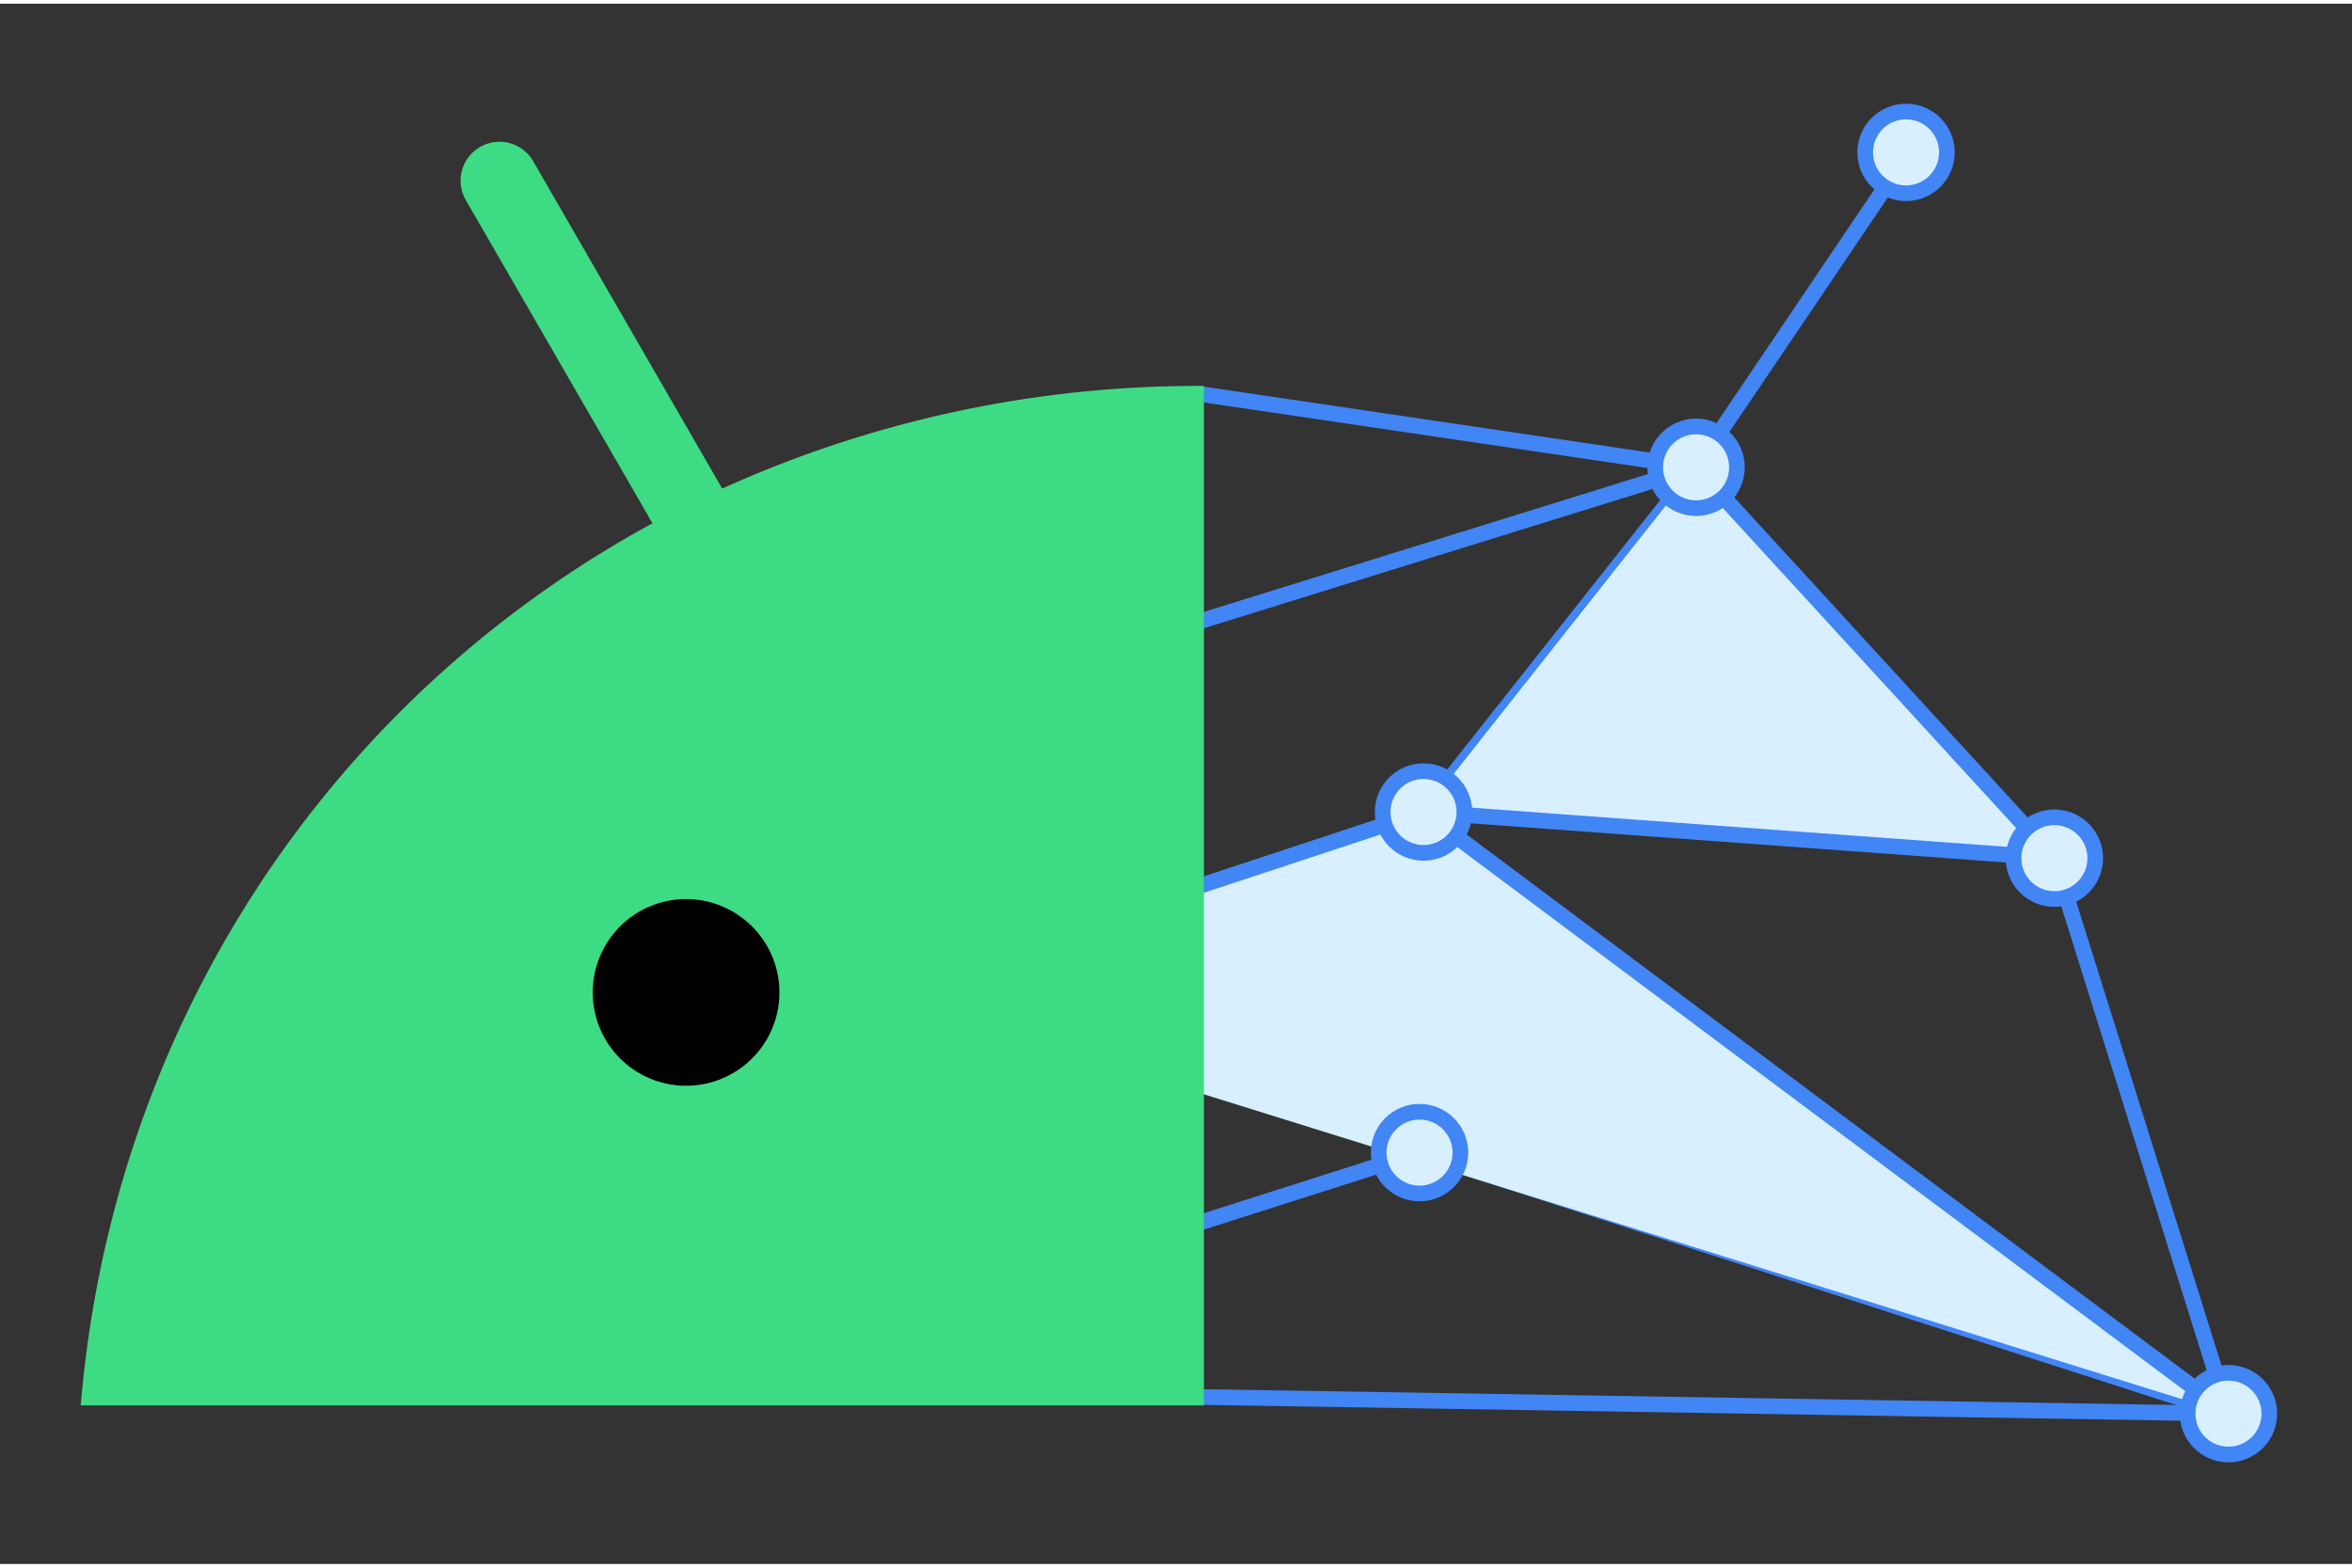<?xml version="1.0" encoding="utf-8"?>
<svg height="40" viewBox="0 0 600.87 398.69" width="60" xmlns="http://www.w3.org/2000/svg">
    <rect x="0" y="0" width="600.87" height="398.69" fill="#333333" stroke="none"/>
    <path fill="#fff" stroke="#4285f4" stroke-width="4" stroke-miterlimit="10"
        d="M 362.65 293.57 L 224.08 337.79" />
    <path fill="#d7effe" stroke="#4285f4" stroke-width="4" stroke-miterlimit="10"
        d="M 363.67 206.54 L 362.65 293.57 L 569.31 360.28 " />
    <path fill="#d7effe" stroke="#4285f4" stroke-width="4" stroke-miterlimit="10"
        d="M 433.3 118.46 L 482.54 45.58" />
    <path fill="#fff" stroke="#4285f4" stroke-width="4" stroke-miterlimit="10"
        d="M 433.3 118.46 L 199.14 191.14" />
    <path fill="#fff" stroke="#4285f4" stroke-width="4" stroke-miterlimit="10"
        d="M 433.3 118.46 L 363.67 206.54" />
    <path fill="#d7effe" stroke="#4285f4" stroke-width="4" stroke-miterlimit="10"
        d="M 305.91 99.63 L 433.3 118.46" />
    <path fill="#d7effe" stroke="#4285f4" stroke-width="4" stroke-miterlimit="10"
        d="M 363.67 206.54 L 524.84 218.34 L 433.3 118.46 " />
    <path fill="#d7effe" stroke="#4285f4" stroke-width="4" stroke-miterlimit="10"
        d="M 433.3 108.02 C 439.066 108.02 443.74 112.694 443.74 118.46 C 443.74 124.226 439.066 128.9 433.3 128.9 C 427.534 128.9 422.86 124.226 422.86 118.46 C 422.86 112.694 427.534 108.02 433.3 108.02 Z" />
    <path fill="#fff" stroke="#4285f4" stroke-width="4" stroke-miterlimit="10"
        d="M 524.84 218.34 L 569.31 360.28" />
    <path fill="#d7effe" stroke="#4285f4" stroke-width="4" stroke-miterlimit="10"
        d="M 224.08 252.65 L 363.67 206.54 L 569.31 360.28 " />
    <path fill="#d7effe" stroke="#4285f4" stroke-width="4" stroke-miterlimit="10"
        d="M 363.67 196.1 C 369.436 196.1 374.11 200.774 374.11 206.54 C 374.11 212.306 369.436 216.98 363.67 216.98 C 357.904 216.98 353.23 212.306 353.23 206.54 C 353.23 200.774 357.904 196.1 363.67 196.1 Z" />
    <path fill="#d7effe" stroke="#4285f4" stroke-width="4" stroke-miterlimit="10"
        d="M 362.65 283.13 C 368.416 283.13 373.09 287.804 373.09 293.57 C 373.09 299.336 368.416 304.01 362.65 304.01 C 356.884 304.01 352.21 299.336 352.21 293.57 C 352.21 287.804 356.884 283.13 362.65 283.13 Z" />
    <path fill="#d7effe" stroke="#4285f4" stroke-width="4" stroke-miterlimit="10"
        d="M 569.31 360.28 L 302.36 355.95" />
    <path fill="#d7effe" stroke="#4285f4" stroke-width="4" stroke-miterlimit="10"
        d="M 569.31 349.84 C 575.076 349.84 579.75 354.514 579.75 360.28 C 579.75 366.046 575.076 370.72 569.31 370.72 C 563.544 370.72 558.87 366.046 558.87 360.28 C 558.87 354.514 563.544 349.84 569.31 349.84 Z" />
    <path fill="#d7effe" stroke="#4285f4" stroke-width="4" stroke-miterlimit="10"
        d="M 524.84 207.9 C 530.606 207.9 535.28 212.574 535.28 218.34 C 535.28 224.106 530.606 228.78 524.84 228.78 C 519.074 228.78 514.4 224.106 514.4 218.34 C 514.4 212.574 519.074 207.9 524.84 207.9 Z" />
    <path fill="#d7effe" stroke="#4285f4" stroke-width="4" stroke-miterlimit="10"
        d="M 486.94 27.55 C 492.706 27.55 497.38 32.224 497.38 37.99 C 497.38 43.756 492.706 48.43 486.94 48.43 C 481.174 48.43 476.5 43.756 476.5 37.99 C 476.5 32.224 481.174 27.55 486.94 27.55 Z" />
    <path d="M175.28,276.51a23.87,23.87,0,1,1,23.86-23.87A23.89,23.89,0,0,1,175.28,276.51Z" />
    <path fill="#3ddc84"
        d="M307.56,358.16V97.67h-0.41A294.43,294.43,0,0,0,184.5,123.9L136.22,40.26A9.92,9.92,0,0,0,119,50.18l47.69,82.59C84.84,177.31,28.83,260.22,20.63,358.16ZM199.14,252.64a23.86,23.86,0,1,1-23.86-23.86A23.89,23.89,0,0,1,199.14,252.64Z" />
</svg>